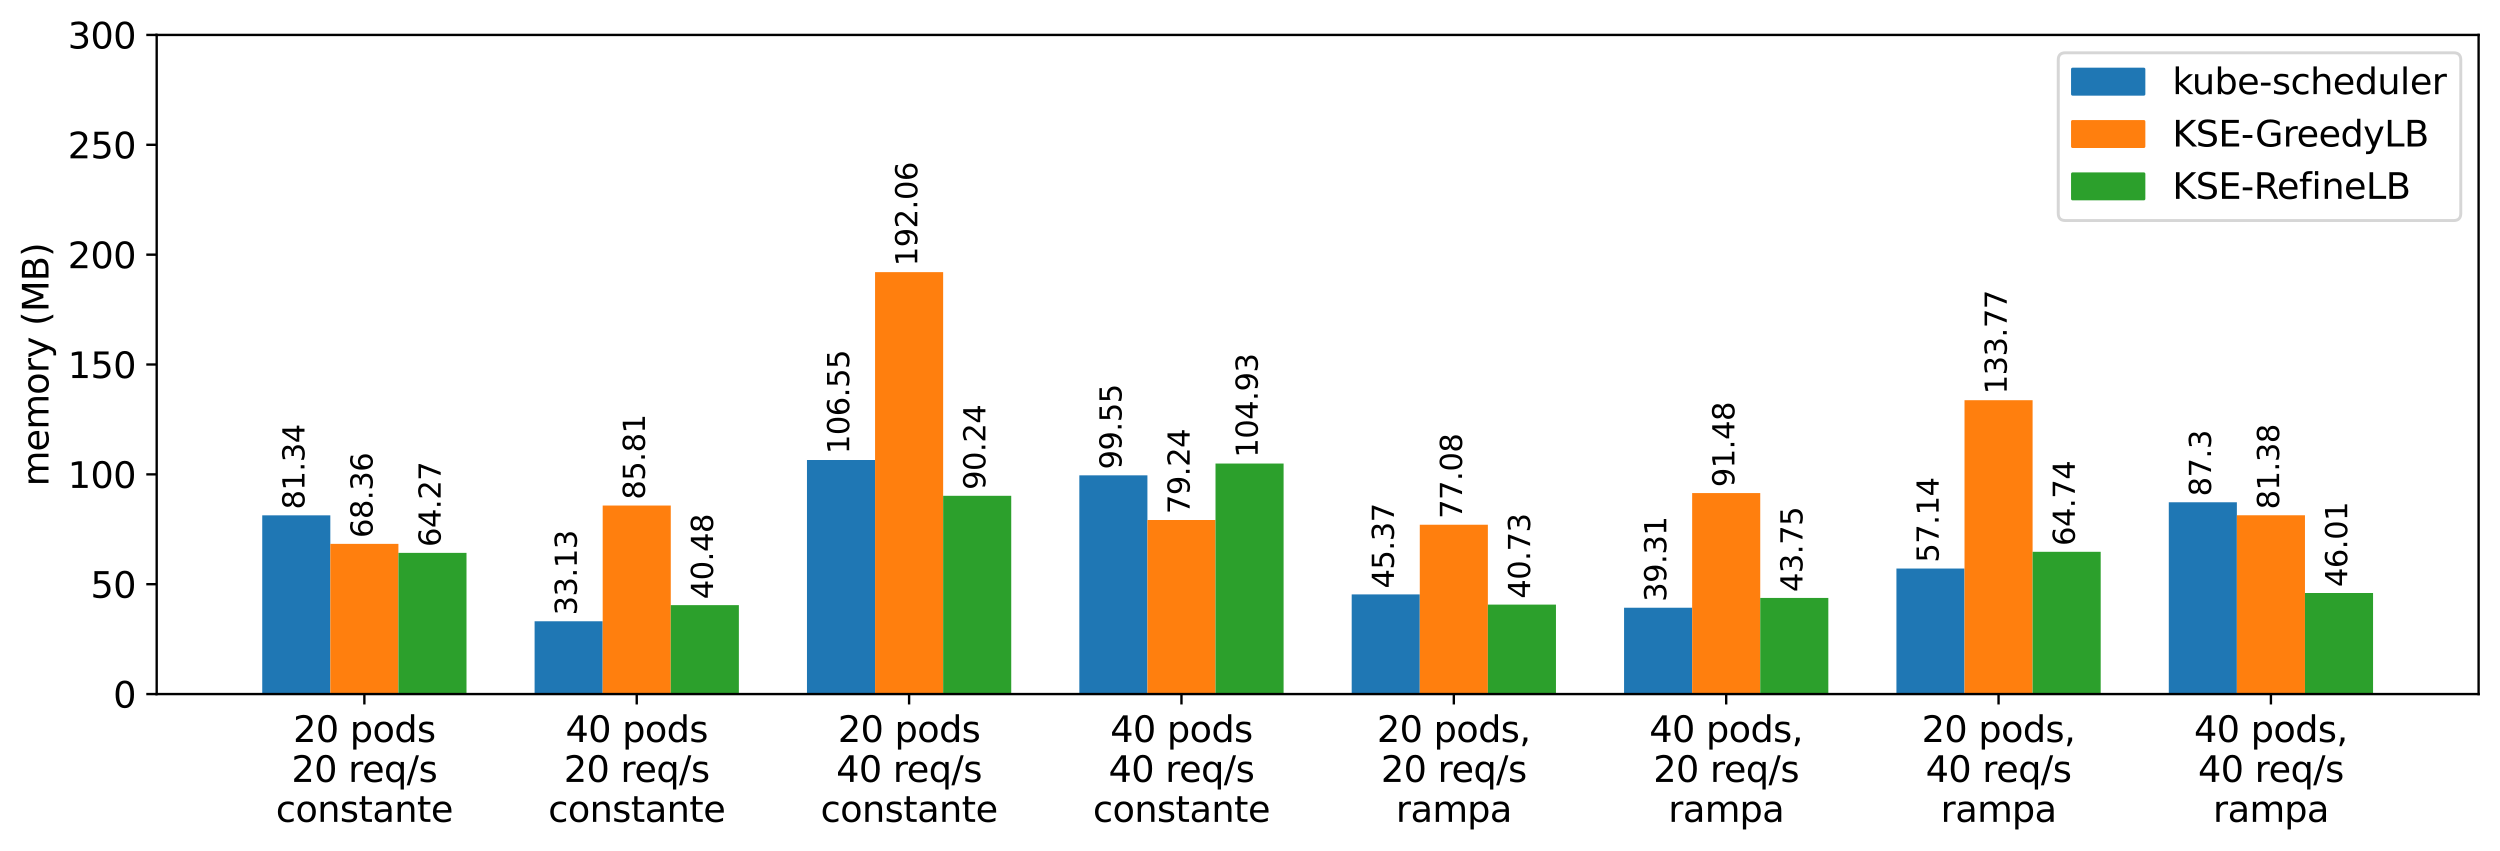 <?xml version="1.0" encoding="utf-8" standalone="no"?>
<!DOCTYPE svg PUBLIC "-//W3C//DTD SVG 1.1//EN"
  "http://www.w3.org/Graphics/SVG/1.1/DTD/svg11.dtd">
<svg xmlns:xlink="http://www.w3.org/1999/xlink" width="841.119pt" height="286.208pt" viewBox="0 0 841.119 286.208" xmlns="http://www.w3.org/2000/svg" version="1.1">
 <defs>
  <style type="text/css">*{stroke-linejoin: round; stroke-linecap: butt}</style>
 </defs>
 <g id="figure_1">
  <g id="patch_1">
   <path d="M 0 286.208 
L 841.119 286.208 
L 841.119 0 
L 0 0 
z
" style="fill: #ffffff"/>
  </g>
  <g id="axes_1">
   <g id="patch_2">
    <path d="M 52.719 233.519 
L 833.919 233.519 
L 833.919 11.759 
L 52.719 11.759 
z
" style="fill: #ffffff"/>
   </g>
   <g id="patch_3">
    <path d="M 88.228 233.519 
L 111.137 233.519 
L 111.137 173.393 
L 88.228 173.393 
z
" clip-path="url(#pc34979cde2)" style="fill: #1f77b4"/>
   </g>
   <g id="patch_4">
    <path d="M 179.864 233.519 
L 202.773 233.519 
L 202.773 209.029 
L 179.864 209.029 
z
" clip-path="url(#pc34979cde2)" style="fill: #1f77b4"/>
   </g>
   <g id="patch_5">
    <path d="M 271.501 233.519 
L 294.41 233.519 
L 294.41 154.757 
L 271.501 154.757 
z
" clip-path="url(#pc34979cde2)" style="fill: #1f77b4"/>
   </g>
   <g id="patch_6">
    <path d="M 363.137 233.519 
L 386.046 233.519 
L 386.046 159.932 
L 363.137 159.932 
z
" clip-path="url(#pc34979cde2)" style="fill: #1f77b4"/>
   </g>
   <g id="patch_7">
    <path d="M 454.773 233.519 
L 477.682 233.519 
L 477.682 199.982 
L 454.773 199.982 
z
" clip-path="url(#pc34979cde2)" style="fill: #1f77b4"/>
   </g>
   <g id="patch_8">
    <path d="M 546.41 233.519 
L 569.319 233.519 
L 569.319 204.461 
L 546.41 204.461 
z
" clip-path="url(#pc34979cde2)" style="fill: #1f77b4"/>
   </g>
   <g id="patch_9">
    <path d="M 638.046 233.519 
L 660.955 233.519 
L 660.955 191.281 
L 638.046 191.281 
z
" clip-path="url(#pc34979cde2)" style="fill: #1f77b4"/>
   </g>
   <g id="patch_10">
    <path d="M 729.682 233.519 
L 752.591 233.519 
L 752.591 168.987 
L 729.682 168.987 
z
" clip-path="url(#pc34979cde2)" style="fill: #1f77b4"/>
   </g>
   <g id="patch_11">
    <path d="M 111.137 233.519 
L 134.046 233.519 
L 134.046 182.987 
L 111.137 182.987 
z
" clip-path="url(#pc34979cde2)" style="fill: #ff7f0e"/>
   </g>
   <g id="patch_12">
    <path d="M 202.773 233.519 
L 225.682 233.519 
L 225.682 170.088 
L 202.773 170.088 
z
" clip-path="url(#pc34979cde2)" style="fill: #ff7f0e"/>
   </g>
   <g id="patch_13">
    <path d="M 294.41 233.519 
L 317.319 233.519 
L 317.319 91.548 
L 294.41 91.548 
z
" clip-path="url(#pc34979cde2)" style="fill: #ff7f0e"/>
   </g>
   <g id="patch_14">
    <path d="M 386.046 233.519 
L 408.955 233.519 
L 408.955 174.945 
L 386.046 174.945 
z
" clip-path="url(#pc34979cde2)" style="fill: #ff7f0e"/>
   </g>
   <g id="patch_15">
    <path d="M 477.682 233.519 
L 500.591 233.519 
L 500.591 176.542 
L 477.682 176.542 
z
" clip-path="url(#pc34979cde2)" style="fill: #ff7f0e"/>
   </g>
   <g id="patch_16">
    <path d="M 569.319 233.519 
L 592.228 233.519 
L 592.228 165.897 
L 569.319 165.897 
z
" clip-path="url(#pc34979cde2)" style="fill: #ff7f0e"/>
   </g>
   <g id="patch_17">
    <path d="M 660.955 233.519 
L 683.864 233.519 
L 683.864 134.636 
L 660.955 134.636 
z
" clip-path="url(#pc34979cde2)" style="fill: #ff7f0e"/>
   </g>
   <g id="patch_18">
    <path d="M 752.591 233.519 
L 775.501 233.519 
L 775.501 173.363 
L 752.591 173.363 
z
" clip-path="url(#pc34979cde2)" style="fill: #ff7f0e"/>
   </g>
   <g id="patch_19">
    <path d="M 134.046 233.519 
L 156.955 233.519 
L 156.955 186.011 
L 134.046 186.011 
z
" clip-path="url(#pc34979cde2)" style="fill: #2ca02c"/>
   </g>
   <g id="patch_20">
    <path d="M 225.682 233.519 
L 248.591 233.519 
L 248.591 203.596 
L 225.682 203.596 
z
" clip-path="url(#pc34979cde2)" style="fill: #2ca02c"/>
   </g>
   <g id="patch_21">
    <path d="M 317.319 233.519 
L 340.228 233.519 
L 340.228 166.814 
L 317.319 166.814 
z
" clip-path="url(#pc34979cde2)" style="fill: #2ca02c"/>
   </g>
   <g id="patch_22">
    <path d="M 408.955 233.519 
L 431.864 233.519 
L 431.864 155.955 
L 408.955 155.955 
z
" clip-path="url(#pc34979cde2)" style="fill: #2ca02c"/>
   </g>
   <g id="patch_23">
    <path d="M 500.591 233.519 
L 523.501 233.519 
L 523.501 203.411 
L 500.591 203.411 
z
" clip-path="url(#pc34979cde2)" style="fill: #2ca02c"/>
   </g>
   <g id="patch_24">
    <path d="M 592.228 233.519 
L 615.137 233.519 
L 615.137 201.179 
L 592.228 201.179 
z
" clip-path="url(#pc34979cde2)" style="fill: #2ca02c"/>
   </g>
   <g id="patch_25">
    <path d="M 683.864 233.519 
L 706.773 233.519 
L 706.773 185.663 
L 683.864 185.663 
z
" clip-path="url(#pc34979cde2)" style="fill: #2ca02c"/>
   </g>
   <g id="patch_26">
    <path d="M 775.501 233.519 
L 798.41 233.519 
L 798.41 199.508 
L 775.501 199.508 
z
" clip-path="url(#pc34979cde2)" style="fill: #2ca02c"/>
   </g>
   <g id="matplotlib.axis_1">
    <g id="xtick_1">
     <g id="line2d_1">
      <defs>
       <path id="m3e942b674d" d="M 0 0 
L 0 3.5 
" style="stroke: #000000; stroke-width: 0.8"/>
      </defs>
      <g>
       <use xlink:href="#m3e942b674d" x="122.591" y="233.519" style="stroke: #000000; stroke-width: 0.8"/>
      </g>
     </g>
     <g id="text_1">
      <!-- 20 pods -->
      <g transform="translate(98.635 249.637)scale(0.12 -0.12)">
       <defs>
        <path id="DejaVuSans-32" d="M 1228 531 
L 3431 531 
L 3431 0 
L 469 0 
L 469 531 
Q 828 903 1448 1529 
Q 2069 2156 2228 2338 
Q 2531 2678 2651 2914 
Q 2772 3150 2772 3378 
Q 2772 3750 2511 3984 
Q 2250 4219 1831 4219 
Q 1534 4219 1204 4116 
Q 875 4013 500 3803 
L 500 4441 
Q 881 4594 1212 4672 
Q 1544 4750 1819 4750 
Q 2544 4750 2975 4387 
Q 3406 4025 3406 3419 
Q 3406 3131 3298 2873 
Q 3191 2616 2906 2266 
Q 2828 2175 2409 1742 
Q 1991 1309 1228 531 
z
" transform="scale(0.016)"/>
        <path id="DejaVuSans-30" d="M 2034 4250 
Q 1547 4250 1301 3770 
Q 1056 3291 1056 2328 
Q 1056 1369 1301 889 
Q 1547 409 2034 409 
Q 2525 409 2770 889 
Q 3016 1369 3016 2328 
Q 3016 3291 2770 3770 
Q 2525 4250 2034 4250 
z
M 2034 4750 
Q 2819 4750 3233 4129 
Q 3647 3509 3647 2328 
Q 3647 1150 3233 529 
Q 2819 -91 2034 -91 
Q 1250 -91 836 529 
Q 422 1150 422 2328 
Q 422 3509 836 4129 
Q 1250 4750 2034 4750 
z
" transform="scale(0.016)"/>
        <path id="DejaVuSans-20" transform="scale(0.016)"/>
        <path id="DejaVuSans-70" d="M 1159 525 
L 1159 -1331 
L 581 -1331 
L 581 3500 
L 1159 3500 
L 1159 2969 
Q 1341 3281 1617 3432 
Q 1894 3584 2278 3584 
Q 2916 3584 3314 3078 
Q 3713 2572 3713 1747 
Q 3713 922 3314 415 
Q 2916 -91 2278 -91 
Q 1894 -91 1617 61 
Q 1341 213 1159 525 
z
M 3116 1747 
Q 3116 2381 2855 2742 
Q 2594 3103 2138 3103 
Q 1681 3103 1420 2742 
Q 1159 2381 1159 1747 
Q 1159 1113 1420 752 
Q 1681 391 2138 391 
Q 2594 391 2855 752 
Q 3116 1113 3116 1747 
z
" transform="scale(0.016)"/>
        <path id="DejaVuSans-6f" d="M 1959 3097 
Q 1497 3097 1228 2736 
Q 959 2375 959 1747 
Q 959 1119 1226 758 
Q 1494 397 1959 397 
Q 2419 397 2687 759 
Q 2956 1122 2956 1747 
Q 2956 2369 2687 2733 
Q 2419 3097 1959 3097 
z
M 1959 3584 
Q 2709 3584 3137 3096 
Q 3566 2609 3566 1747 
Q 3566 888 3137 398 
Q 2709 -91 1959 -91 
Q 1206 -91 779 398 
Q 353 888 353 1747 
Q 353 2609 779 3096 
Q 1206 3584 1959 3584 
z
" transform="scale(0.016)"/>
        <path id="DejaVuSans-64" d="M 2906 2969 
L 2906 4863 
L 3481 4863 
L 3481 0 
L 2906 0 
L 2906 525 
Q 2725 213 2448 61 
Q 2172 -91 1784 -91 
Q 1150 -91 751 415 
Q 353 922 353 1747 
Q 353 2572 751 3078 
Q 1150 3584 1784 3584 
Q 2172 3584 2448 3432 
Q 2725 3281 2906 2969 
z
M 947 1747 
Q 947 1113 1208 752 
Q 1469 391 1925 391 
Q 2381 391 2643 752 
Q 2906 1113 2906 1747 
Q 2906 2381 2643 2742 
Q 2381 3103 1925 3103 
Q 1469 3103 1208 2742 
Q 947 2381 947 1747 
z
" transform="scale(0.016)"/>
        <path id="DejaVuSans-73" d="M 2834 3397 
L 2834 2853 
Q 2591 2978 2328 3040 
Q 2066 3103 1784 3103 
Q 1356 3103 1142 2972 
Q 928 2841 928 2578 
Q 928 2378 1081 2264 
Q 1234 2150 1697 2047 
L 1894 2003 
Q 2506 1872 2764 1633 
Q 3022 1394 3022 966 
Q 3022 478 2636 193 
Q 2250 -91 1575 -91 
Q 1294 -91 989 -36 
Q 684 19 347 128 
L 347 722 
Q 666 556 975 473 
Q 1284 391 1588 391 
Q 1994 391 2212 530 
Q 2431 669 2431 922 
Q 2431 1156 2273 1281 
Q 2116 1406 1581 1522 
L 1381 1569 
Q 847 1681 609 1914 
Q 372 2147 372 2553 
Q 372 3047 722 3315 
Q 1072 3584 1716 3584 
Q 2034 3584 2315 3537 
Q 2597 3491 2834 3397 
z
" transform="scale(0.016)"/>
       </defs>
       <use xlink:href="#DejaVuSans-32"/>
       <use xlink:href="#DejaVuSans-30" x="63.623"/>
       <use xlink:href="#DejaVuSans-20" x="127.246"/>
       <use xlink:href="#DejaVuSans-70" x="159.033"/>
       <use xlink:href="#DejaVuSans-6f" x="222.51"/>
       <use xlink:href="#DejaVuSans-64" x="283.691"/>
       <use xlink:href="#DejaVuSans-73" x="347.168"/>
      </g>
      <!-- 20 req/s -->
      <g transform="translate(98.07 263.075)scale(0.12 -0.12)">
       <defs>
        <path id="DejaVuSans-72" d="M 2631 2963 
Q 2534 3019 2420 3045 
Q 2306 3072 2169 3072 
Q 1681 3072 1420 2755 
Q 1159 2438 1159 1844 
L 1159 0 
L 581 0 
L 581 3500 
L 1159 3500 
L 1159 2956 
Q 1341 3275 1631 3429 
Q 1922 3584 2338 3584 
Q 2397 3584 2469 3576 
Q 2541 3569 2628 3553 
L 2631 2963 
z
" transform="scale(0.016)"/>
        <path id="DejaVuSans-65" d="M 3597 1894 
L 3597 1613 
L 953 1613 
Q 991 1019 1311 708 
Q 1631 397 2203 397 
Q 2534 397 2845 478 
Q 3156 559 3463 722 
L 3463 178 
Q 3153 47 2828 -22 
Q 2503 -91 2169 -91 
Q 1331 -91 842 396 
Q 353 884 353 1716 
Q 353 2575 817 3079 
Q 1281 3584 2069 3584 
Q 2775 3584 3186 3129 
Q 3597 2675 3597 1894 
z
M 3022 2063 
Q 3016 2534 2758 2815 
Q 2500 3097 2075 3097 
Q 1594 3097 1305 2825 
Q 1016 2553 972 2059 
L 3022 2063 
z
" transform="scale(0.016)"/>
        <path id="DejaVuSans-71" d="M 947 1747 
Q 947 1113 1208 752 
Q 1469 391 1925 391 
Q 2381 391 2643 752 
Q 2906 1113 2906 1747 
Q 2906 2381 2643 2742 
Q 2381 3103 1925 3103 
Q 1469 3103 1208 2742 
Q 947 2381 947 1747 
z
M 2906 525 
Q 2725 213 2448 61 
Q 2172 -91 1784 -91 
Q 1150 -91 751 415 
Q 353 922 353 1747 
Q 353 2572 751 3078 
Q 1150 3584 1784 3584 
Q 2172 3584 2448 3432 
Q 2725 3281 2906 2969 
L 2906 3500 
L 3481 3500 
L 3481 -1331 
L 2906 -1331 
L 2906 525 
z
" transform="scale(0.016)"/>
        <path id="DejaVuSans-2f" d="M 1625 4666 
L 2156 4666 
L 531 -594 
L 0 -594 
L 1625 4666 
z
" transform="scale(0.016)"/>
       </defs>
       <use xlink:href="#DejaVuSans-32"/>
       <use xlink:href="#DejaVuSans-30" x="63.623"/>
       <use xlink:href="#DejaVuSans-20" x="127.246"/>
       <use xlink:href="#DejaVuSans-72" x="159.033"/>
       <use xlink:href="#DejaVuSans-65" x="197.896"/>
       <use xlink:href="#DejaVuSans-71" x="259.42"/>
       <use xlink:href="#DejaVuSans-2f" x="322.896"/>
       <use xlink:href="#DejaVuSans-73" x="356.588"/>
      </g>
      <!-- constante -->
      <g transform="translate(92.817 276.512)scale(0.12 -0.12)">
       <defs>
        <path id="DejaVuSans-63" d="M 3122 3366 
L 3122 2828 
Q 2878 2963 2633 3030 
Q 2388 3097 2138 3097 
Q 1578 3097 1268 2742 
Q 959 2388 959 1747 
Q 959 1106 1268 751 
Q 1578 397 2138 397 
Q 2388 397 2633 464 
Q 2878 531 3122 666 
L 3122 134 
Q 2881 22 2623 -34 
Q 2366 -91 2075 -91 
Q 1284 -91 818 406 
Q 353 903 353 1747 
Q 353 2603 823 3093 
Q 1294 3584 2113 3584 
Q 2378 3584 2631 3529 
Q 2884 3475 3122 3366 
z
" transform="scale(0.016)"/>
        <path id="DejaVuSans-6e" d="M 3513 2113 
L 3513 0 
L 2938 0 
L 2938 2094 
Q 2938 2591 2744 2837 
Q 2550 3084 2163 3084 
Q 1697 3084 1428 2787 
Q 1159 2491 1159 1978 
L 1159 0 
L 581 0 
L 581 3500 
L 1159 3500 
L 1159 2956 
Q 1366 3272 1645 3428 
Q 1925 3584 2291 3584 
Q 2894 3584 3203 3211 
Q 3513 2838 3513 2113 
z
" transform="scale(0.016)"/>
        <path id="DejaVuSans-74" d="M 1172 4494 
L 1172 3500 
L 2356 3500 
L 2356 3053 
L 1172 3053 
L 1172 1153 
Q 1172 725 1289 603 
Q 1406 481 1766 481 
L 2356 481 
L 2356 0 
L 1766 0 
Q 1100 0 847 248 
Q 594 497 594 1153 
L 594 3053 
L 172 3053 
L 172 3500 
L 594 3500 
L 594 4494 
L 1172 4494 
z
" transform="scale(0.016)"/>
        <path id="DejaVuSans-61" d="M 2194 1759 
Q 1497 1759 1228 1600 
Q 959 1441 959 1056 
Q 959 750 1161 570 
Q 1363 391 1709 391 
Q 2188 391 2477 730 
Q 2766 1069 2766 1631 
L 2766 1759 
L 2194 1759 
z
M 3341 1997 
L 3341 0 
L 2766 0 
L 2766 531 
Q 2569 213 2275 61 
Q 1981 -91 1556 -91 
Q 1019 -91 701 211 
Q 384 513 384 1019 
Q 384 1609 779 1909 
Q 1175 2209 1959 2209 
L 2766 2209 
L 2766 2266 
Q 2766 2663 2505 2880 
Q 2244 3097 1772 3097 
Q 1472 3097 1187 3025 
Q 903 2953 641 2809 
L 641 3341 
Q 956 3463 1253 3523 
Q 1550 3584 1831 3584 
Q 2591 3584 2966 3190 
Q 3341 2797 3341 1997 
z
" transform="scale(0.016)"/>
       </defs>
       <use xlink:href="#DejaVuSans-63"/>
       <use xlink:href="#DejaVuSans-6f" x="54.98"/>
       <use xlink:href="#DejaVuSans-6e" x="116.162"/>
       <use xlink:href="#DejaVuSans-73" x="179.541"/>
       <use xlink:href="#DejaVuSans-74" x="231.641"/>
       <use xlink:href="#DejaVuSans-61" x="270.85"/>
       <use xlink:href="#DejaVuSans-6e" x="332.129"/>
       <use xlink:href="#DejaVuSans-74" x="395.508"/>
       <use xlink:href="#DejaVuSans-65" x="434.717"/>
      </g>
     </g>
    </g>
    <g id="xtick_2">
     <g id="line2d_2">
      <g>
       <use xlink:href="#m3e942b674d" x="214.228" y="233.519" style="stroke: #000000; stroke-width: 0.8"/>
      </g>
     </g>
     <g id="text_2">
      <!-- 40 pods -->
      <g transform="translate(190.271 249.637)scale(0.12 -0.12)">
       <defs>
        <path id="DejaVuSans-34" d="M 2419 4116 
L 825 1625 
L 2419 1625 
L 2419 4116 
z
M 2253 4666 
L 3047 4666 
L 3047 1625 
L 3713 1625 
L 3713 1100 
L 3047 1100 
L 3047 0 
L 2419 0 
L 2419 1100 
L 313 1100 
L 313 1709 
L 2253 4666 
z
" transform="scale(0.016)"/>
       </defs>
       <use xlink:href="#DejaVuSans-34"/>
       <use xlink:href="#DejaVuSans-30" x="63.623"/>
       <use xlink:href="#DejaVuSans-20" x="127.246"/>
       <use xlink:href="#DejaVuSans-70" x="159.033"/>
       <use xlink:href="#DejaVuSans-6f" x="222.51"/>
       <use xlink:href="#DejaVuSans-64" x="283.691"/>
       <use xlink:href="#DejaVuSans-73" x="347.168"/>
      </g>
      <!-- 20 req/s -->
      <g transform="translate(189.707 263.075)scale(0.12 -0.12)">
       <use xlink:href="#DejaVuSans-32"/>
       <use xlink:href="#DejaVuSans-30" x="63.623"/>
       <use xlink:href="#DejaVuSans-20" x="127.246"/>
       <use xlink:href="#DejaVuSans-72" x="159.033"/>
       <use xlink:href="#DejaVuSans-65" x="197.896"/>
       <use xlink:href="#DejaVuSans-71" x="259.42"/>
       <use xlink:href="#DejaVuSans-2f" x="322.896"/>
       <use xlink:href="#DejaVuSans-73" x="356.588"/>
      </g>
      <!-- constante -->
      <g transform="translate(184.454 276.512)scale(0.12 -0.12)">
       <use xlink:href="#DejaVuSans-63"/>
       <use xlink:href="#DejaVuSans-6f" x="54.98"/>
       <use xlink:href="#DejaVuSans-6e" x="116.162"/>
       <use xlink:href="#DejaVuSans-73" x="179.541"/>
       <use xlink:href="#DejaVuSans-74" x="231.641"/>
       <use xlink:href="#DejaVuSans-61" x="270.85"/>
       <use xlink:href="#DejaVuSans-6e" x="332.129"/>
       <use xlink:href="#DejaVuSans-74" x="395.508"/>
       <use xlink:href="#DejaVuSans-65" x="434.717"/>
      </g>
     </g>
    </g>
    <g id="xtick_3">
     <g id="line2d_3">
      <g>
       <use xlink:href="#m3e942b674d" x="305.864" y="233.519" style="stroke: #000000; stroke-width: 0.8"/>
      </g>
     </g>
     <g id="text_3">
      <!-- 20 pods -->
      <g transform="translate(281.907 249.637)scale(0.12 -0.12)">
       <use xlink:href="#DejaVuSans-32"/>
       <use xlink:href="#DejaVuSans-30" x="63.623"/>
       <use xlink:href="#DejaVuSans-20" x="127.246"/>
       <use xlink:href="#DejaVuSans-70" x="159.033"/>
       <use xlink:href="#DejaVuSans-6f" x="222.51"/>
       <use xlink:href="#DejaVuSans-64" x="283.691"/>
       <use xlink:href="#DejaVuSans-73" x="347.168"/>
      </g>
      <!-- 40 req/s -->
      <g transform="translate(281.343 263.075)scale(0.12 -0.12)">
       <use xlink:href="#DejaVuSans-34"/>
       <use xlink:href="#DejaVuSans-30" x="63.623"/>
       <use xlink:href="#DejaVuSans-20" x="127.246"/>
       <use xlink:href="#DejaVuSans-72" x="159.033"/>
       <use xlink:href="#DejaVuSans-65" x="197.896"/>
       <use xlink:href="#DejaVuSans-71" x="259.42"/>
       <use xlink:href="#DejaVuSans-2f" x="322.896"/>
       <use xlink:href="#DejaVuSans-73" x="356.588"/>
      </g>
      <!-- constante -->
      <g transform="translate(276.09 276.512)scale(0.12 -0.12)">
       <use xlink:href="#DejaVuSans-63"/>
       <use xlink:href="#DejaVuSans-6f" x="54.98"/>
       <use xlink:href="#DejaVuSans-6e" x="116.162"/>
       <use xlink:href="#DejaVuSans-73" x="179.541"/>
       <use xlink:href="#DejaVuSans-74" x="231.641"/>
       <use xlink:href="#DejaVuSans-61" x="270.85"/>
       <use xlink:href="#DejaVuSans-6e" x="332.129"/>
       <use xlink:href="#DejaVuSans-74" x="395.508"/>
       <use xlink:href="#DejaVuSans-65" x="434.717"/>
      </g>
     </g>
    </g>
    <g id="xtick_4">
     <g id="line2d_4">
      <g>
       <use xlink:href="#m3e942b674d" x="397.501" y="233.519" style="stroke: #000000; stroke-width: 0.8"/>
      </g>
     </g>
     <g id="text_4">
      <!-- 40 pods -->
      <g transform="translate(373.544 249.637)scale(0.12 -0.12)">
       <use xlink:href="#DejaVuSans-34"/>
       <use xlink:href="#DejaVuSans-30" x="63.623"/>
       <use xlink:href="#DejaVuSans-20" x="127.246"/>
       <use xlink:href="#DejaVuSans-70" x="159.033"/>
       <use xlink:href="#DejaVuSans-6f" x="222.51"/>
       <use xlink:href="#DejaVuSans-64" x="283.691"/>
       <use xlink:href="#DejaVuSans-73" x="347.168"/>
      </g>
      <!-- 40 req/s -->
      <g transform="translate(372.979 263.075)scale(0.12 -0.12)">
       <use xlink:href="#DejaVuSans-34"/>
       <use xlink:href="#DejaVuSans-30" x="63.623"/>
       <use xlink:href="#DejaVuSans-20" x="127.246"/>
       <use xlink:href="#DejaVuSans-72" x="159.033"/>
       <use xlink:href="#DejaVuSans-65" x="197.896"/>
       <use xlink:href="#DejaVuSans-71" x="259.42"/>
       <use xlink:href="#DejaVuSans-2f" x="322.896"/>
       <use xlink:href="#DejaVuSans-73" x="356.588"/>
      </g>
      <!-- constante -->
      <g transform="translate(367.727 276.512)scale(0.12 -0.12)">
       <use xlink:href="#DejaVuSans-63"/>
       <use xlink:href="#DejaVuSans-6f" x="54.98"/>
       <use xlink:href="#DejaVuSans-6e" x="116.162"/>
       <use xlink:href="#DejaVuSans-73" x="179.541"/>
       <use xlink:href="#DejaVuSans-74" x="231.641"/>
       <use xlink:href="#DejaVuSans-61" x="270.85"/>
       <use xlink:href="#DejaVuSans-6e" x="332.129"/>
       <use xlink:href="#DejaVuSans-74" x="395.508"/>
       <use xlink:href="#DejaVuSans-65" x="434.717"/>
      </g>
     </g>
    </g>
    <g id="xtick_5">
     <g id="line2d_5">
      <g>
       <use xlink:href="#m3e942b674d" x="489.137" y="233.519" style="stroke: #000000; stroke-width: 0.8"/>
      </g>
     </g>
     <g id="text_5">
      <!-- 20 pods, -->
      <g transform="translate(463.273 249.637)scale(0.12 -0.12)">
       <defs>
        <path id="DejaVuSans-2c" d="M 750 794 
L 1409 794 
L 1409 256 
L 897 -744 
L 494 -744 
L 750 256 
L 750 794 
z
" transform="scale(0.016)"/>
       </defs>
       <use xlink:href="#DejaVuSans-32"/>
       <use xlink:href="#DejaVuSans-30" x="63.623"/>
       <use xlink:href="#DejaVuSans-20" x="127.246"/>
       <use xlink:href="#DejaVuSans-70" x="159.033"/>
       <use xlink:href="#DejaVuSans-6f" x="222.51"/>
       <use xlink:href="#DejaVuSans-64" x="283.691"/>
       <use xlink:href="#DejaVuSans-73" x="347.168"/>
       <use xlink:href="#DejaVuSans-2c" x="399.268"/>
      </g>
      <!-- 20 req/s -->
      <g transform="translate(464.616 263.075)scale(0.12 -0.12)">
       <use xlink:href="#DejaVuSans-32"/>
       <use xlink:href="#DejaVuSans-30" x="63.623"/>
       <use xlink:href="#DejaVuSans-20" x="127.246"/>
       <use xlink:href="#DejaVuSans-72" x="159.033"/>
       <use xlink:href="#DejaVuSans-65" x="197.896"/>
       <use xlink:href="#DejaVuSans-71" x="259.42"/>
       <use xlink:href="#DejaVuSans-2f" x="322.896"/>
       <use xlink:href="#DejaVuSans-73" x="356.588"/>
      </g>
      <!-- rampa -->
      <g transform="translate(469.663 276.512)scale(0.12 -0.12)">
       <defs>
        <path id="DejaVuSans-6d" d="M 3328 2828 
Q 3544 3216 3844 3400 
Q 4144 3584 4550 3584 
Q 5097 3584 5394 3201 
Q 5691 2819 5691 2113 
L 5691 0 
L 5113 0 
L 5113 2094 
Q 5113 2597 4934 2840 
Q 4756 3084 4391 3084 
Q 3944 3084 3684 2787 
Q 3425 2491 3425 1978 
L 3425 0 
L 2847 0 
L 2847 2094 
Q 2847 2600 2669 2842 
Q 2491 3084 2119 3084 
Q 1678 3084 1418 2786 
Q 1159 2488 1159 1978 
L 1159 0 
L 581 0 
L 581 3500 
L 1159 3500 
L 1159 2956 
Q 1356 3278 1631 3431 
Q 1906 3584 2284 3584 
Q 2666 3584 2933 3390 
Q 3200 3197 3328 2828 
z
" transform="scale(0.016)"/>
       </defs>
       <use xlink:href="#DejaVuSans-72"/>
       <use xlink:href="#DejaVuSans-61" x="41.113"/>
       <use xlink:href="#DejaVuSans-6d" x="102.393"/>
       <use xlink:href="#DejaVuSans-70" x="199.805"/>
       <use xlink:href="#DejaVuSans-61" x="263.281"/>
      </g>
     </g>
    </g>
    <g id="xtick_6">
     <g id="line2d_6">
      <g>
       <use xlink:href="#m3e942b674d" x="580.773" y="233.519" style="stroke: #000000; stroke-width: 0.8"/>
      </g>
     </g>
     <g id="text_6">
      <!-- 40 pods, -->
      <g transform="translate(554.91 249.637)scale(0.12 -0.12)">
       <use xlink:href="#DejaVuSans-34"/>
       <use xlink:href="#DejaVuSans-30" x="63.623"/>
       <use xlink:href="#DejaVuSans-20" x="127.246"/>
       <use xlink:href="#DejaVuSans-70" x="159.033"/>
       <use xlink:href="#DejaVuSans-6f" x="222.51"/>
       <use xlink:href="#DejaVuSans-64" x="283.691"/>
       <use xlink:href="#DejaVuSans-73" x="347.168"/>
       <use xlink:href="#DejaVuSans-2c" x="399.268"/>
      </g>
      <!-- 20 req/s -->
      <g transform="translate(556.252 263.075)scale(0.12 -0.12)">
       <use xlink:href="#DejaVuSans-32"/>
       <use xlink:href="#DejaVuSans-30" x="63.623"/>
       <use xlink:href="#DejaVuSans-20" x="127.246"/>
       <use xlink:href="#DejaVuSans-72" x="159.033"/>
       <use xlink:href="#DejaVuSans-65" x="197.896"/>
       <use xlink:href="#DejaVuSans-71" x="259.42"/>
       <use xlink:href="#DejaVuSans-2f" x="322.896"/>
       <use xlink:href="#DejaVuSans-73" x="356.588"/>
      </g>
      <!-- rampa -->
      <g transform="translate(561.3 276.512)scale(0.12 -0.12)">
       <use xlink:href="#DejaVuSans-72"/>
       <use xlink:href="#DejaVuSans-61" x="41.113"/>
       <use xlink:href="#DejaVuSans-6d" x="102.393"/>
       <use xlink:href="#DejaVuSans-70" x="199.805"/>
       <use xlink:href="#DejaVuSans-61" x="263.281"/>
      </g>
     </g>
    </g>
    <g id="xtick_7">
     <g id="line2d_7">
      <g>
       <use xlink:href="#m3e942b674d" x="672.41" y="233.519" style="stroke: #000000; stroke-width: 0.8"/>
      </g>
     </g>
     <g id="text_7">
      <!-- 20 pods, -->
      <g transform="translate(646.546 249.637)scale(0.12 -0.12)">
       <use xlink:href="#DejaVuSans-32"/>
       <use xlink:href="#DejaVuSans-30" x="63.623"/>
       <use xlink:href="#DejaVuSans-20" x="127.246"/>
       <use xlink:href="#DejaVuSans-70" x="159.033"/>
       <use xlink:href="#DejaVuSans-6f" x="222.51"/>
       <use xlink:href="#DejaVuSans-64" x="283.691"/>
       <use xlink:href="#DejaVuSans-73" x="347.168"/>
       <use xlink:href="#DejaVuSans-2c" x="399.268"/>
      </g>
      <!-- 40 req/s -->
      <g transform="translate(647.888 263.075)scale(0.12 -0.12)">
       <use xlink:href="#DejaVuSans-34"/>
       <use xlink:href="#DejaVuSans-30" x="63.623"/>
       <use xlink:href="#DejaVuSans-20" x="127.246"/>
       <use xlink:href="#DejaVuSans-72" x="159.033"/>
       <use xlink:href="#DejaVuSans-65" x="197.896"/>
       <use xlink:href="#DejaVuSans-71" x="259.42"/>
       <use xlink:href="#DejaVuSans-2f" x="322.896"/>
       <use xlink:href="#DejaVuSans-73" x="356.588"/>
      </g>
      <!-- rampa -->
      <g transform="translate(652.936 276.512)scale(0.12 -0.12)">
       <use xlink:href="#DejaVuSans-72"/>
       <use xlink:href="#DejaVuSans-61" x="41.113"/>
       <use xlink:href="#DejaVuSans-6d" x="102.393"/>
       <use xlink:href="#DejaVuSans-70" x="199.805"/>
       <use xlink:href="#DejaVuSans-61" x="263.281"/>
      </g>
     </g>
    </g>
    <g id="xtick_8">
     <g id="line2d_8">
      <g>
       <use xlink:href="#m3e942b674d" x="764.046" y="233.519" style="stroke: #000000; stroke-width: 0.8"/>
      </g>
     </g>
     <g id="text_8">
      <!-- 40 pods, -->
      <g transform="translate(738.182 249.637)scale(0.12 -0.12)">
       <use xlink:href="#DejaVuSans-34"/>
       <use xlink:href="#DejaVuSans-30" x="63.623"/>
       <use xlink:href="#DejaVuSans-20" x="127.246"/>
       <use xlink:href="#DejaVuSans-70" x="159.033"/>
       <use xlink:href="#DejaVuSans-6f" x="222.51"/>
       <use xlink:href="#DejaVuSans-64" x="283.691"/>
       <use xlink:href="#DejaVuSans-73" x="347.168"/>
       <use xlink:href="#DejaVuSans-2c" x="399.268"/>
      </g>
      <!-- 40 req/s -->
      <g transform="translate(739.525 263.075)scale(0.12 -0.12)">
       <use xlink:href="#DejaVuSans-34"/>
       <use xlink:href="#DejaVuSans-30" x="63.623"/>
       <use xlink:href="#DejaVuSans-20" x="127.246"/>
       <use xlink:href="#DejaVuSans-72" x="159.033"/>
       <use xlink:href="#DejaVuSans-65" x="197.896"/>
       <use xlink:href="#DejaVuSans-71" x="259.42"/>
       <use xlink:href="#DejaVuSans-2f" x="322.896"/>
       <use xlink:href="#DejaVuSans-73" x="356.588"/>
      </g>
      <!-- rampa -->
      <g transform="translate(744.572 276.512)scale(0.12 -0.12)">
       <use xlink:href="#DejaVuSans-72"/>
       <use xlink:href="#DejaVuSans-61" x="41.113"/>
       <use xlink:href="#DejaVuSans-6d" x="102.393"/>
       <use xlink:href="#DejaVuSans-70" x="199.805"/>
       <use xlink:href="#DejaVuSans-61" x="263.281"/>
      </g>
     </g>
    </g>
   </g>
   <g id="matplotlib.axis_2">
    <g id="ytick_1">
     <g id="line2d_9">
      <defs>
       <path id="m647a4a1297" d="M 0 0 
L -3.5 0 
" style="stroke: #000000; stroke-width: 0.8"/>
      </defs>
      <g>
       <use xlink:href="#m647a4a1297" x="52.719" y="233.519" style="stroke: #000000; stroke-width: 0.8"/>
      </g>
     </g>
     <g id="text_9">
      <!-- 0 -->
      <g transform="translate(38.084 238.078)scale(0.12 -0.12)">
       <use xlink:href="#DejaVuSans-30"/>
      </g>
     </g>
    </g>
    <g id="ytick_2">
     <g id="line2d_10">
      <g>
       <use xlink:href="#m647a4a1297" x="52.719" y="196.559" style="stroke: #000000; stroke-width: 0.8"/>
      </g>
     </g>
     <g id="text_10">
      <!-- 50 -->
      <g transform="translate(30.449 201.118)scale(0.12 -0.12)">
       <defs>
        <path id="DejaVuSans-35" d="M 691 4666 
L 3169 4666 
L 3169 4134 
L 1269 4134 
L 1269 2991 
Q 1406 3038 1543 3061 
Q 1681 3084 1819 3084 
Q 2600 3084 3056 2656 
Q 3513 2228 3513 1497 
Q 3513 744 3044 326 
Q 2575 -91 1722 -91 
Q 1428 -91 1123 -41 
Q 819 9 494 109 
L 494 744 
Q 775 591 1075 516 
Q 1375 441 1709 441 
Q 2250 441 2565 725 
Q 2881 1009 2881 1497 
Q 2881 1984 2565 2268 
Q 2250 2553 1709 2553 
Q 1456 2553 1204 2497 
Q 953 2441 691 2322 
L 691 4666 
z
" transform="scale(0.016)"/>
       </defs>
       <use xlink:href="#DejaVuSans-35"/>
       <use xlink:href="#DejaVuSans-30" x="63.623"/>
      </g>
     </g>
    </g>
    <g id="ytick_3">
     <g id="line2d_11">
      <g>
       <use xlink:href="#m647a4a1297" x="52.719" y="159.599" style="stroke: #000000; stroke-width: 0.8"/>
      </g>
     </g>
     <g id="text_11">
      <!-- 100 -->
      <g transform="translate(22.814 164.158)scale(0.12 -0.12)">
       <defs>
        <path id="DejaVuSans-31" d="M 794 531 
L 1825 531 
L 1825 4091 
L 703 3866 
L 703 4441 
L 1819 4666 
L 2450 4666 
L 2450 531 
L 3481 531 
L 3481 0 
L 794 0 
L 794 531 
z
" transform="scale(0.016)"/>
       </defs>
       <use xlink:href="#DejaVuSans-31"/>
       <use xlink:href="#DejaVuSans-30" x="63.623"/>
       <use xlink:href="#DejaVuSans-30" x="127.246"/>
      </g>
     </g>
    </g>
    <g id="ytick_4">
     <g id="line2d_12">
      <g>
       <use xlink:href="#m647a4a1297" x="52.719" y="122.639" style="stroke: #000000; stroke-width: 0.8"/>
      </g>
     </g>
     <g id="text_12">
      <!-- 150 -->
      <g transform="translate(22.814 127.198)scale(0.12 -0.12)">
       <use xlink:href="#DejaVuSans-31"/>
       <use xlink:href="#DejaVuSans-35" x="63.623"/>
       <use xlink:href="#DejaVuSans-30" x="127.246"/>
      </g>
     </g>
    </g>
    <g id="ytick_5">
     <g id="line2d_13">
      <g>
       <use xlink:href="#m647a4a1297" x="52.719" y="85.679" style="stroke: #000000; stroke-width: 0.8"/>
      </g>
     </g>
     <g id="text_13">
      <!-- 200 -->
      <g transform="translate(22.814 90.238)scale(0.12 -0.12)">
       <use xlink:href="#DejaVuSans-32"/>
       <use xlink:href="#DejaVuSans-30" x="63.623"/>
       <use xlink:href="#DejaVuSans-30" x="127.246"/>
      </g>
     </g>
    </g>
    <g id="ytick_6">
     <g id="line2d_14">
      <g>
       <use xlink:href="#m647a4a1297" x="52.719" y="48.719" style="stroke: #000000; stroke-width: 0.8"/>
      </g>
     </g>
     <g id="text_14">
      <!-- 250 -->
      <g transform="translate(22.814 53.278)scale(0.12 -0.12)">
       <use xlink:href="#DejaVuSans-32"/>
       <use xlink:href="#DejaVuSans-35" x="63.623"/>
       <use xlink:href="#DejaVuSans-30" x="127.246"/>
      </g>
     </g>
    </g>
    <g id="ytick_7">
     <g id="line2d_15">
      <g>
       <use xlink:href="#m647a4a1297" x="52.719" y="11.759" style="stroke: #000000; stroke-width: 0.8"/>
      </g>
     </g>
     <g id="text_15">
      <!-- 300 -->
      <g transform="translate(22.814 16.318)scale(0.12 -0.12)">
       <defs>
        <path id="DejaVuSans-33" d="M 2597 2516 
Q 3050 2419 3304 2112 
Q 3559 1806 3559 1356 
Q 3559 666 3084 287 
Q 2609 -91 1734 -91 
Q 1441 -91 1130 -33 
Q 819 25 488 141 
L 488 750 
Q 750 597 1062 519 
Q 1375 441 1716 441 
Q 2309 441 2620 675 
Q 2931 909 2931 1356 
Q 2931 1769 2642 2001 
Q 2353 2234 1838 2234 
L 1294 2234 
L 1294 2753 
L 1863 2753 
Q 2328 2753 2575 2939 
Q 2822 3125 2822 3475 
Q 2822 3834 2567 4026 
Q 2313 4219 1838 4219 
Q 1578 4219 1281 4162 
Q 984 4106 628 3988 
L 628 4550 
Q 988 4650 1302 4700 
Q 1616 4750 1894 4750 
Q 2613 4750 3031 4423 
Q 3450 4097 3450 3541 
Q 3450 3153 3228 2886 
Q 3006 2619 2597 2516 
z
" transform="scale(0.016)"/>
       </defs>
       <use xlink:href="#DejaVuSans-33"/>
       <use xlink:href="#DejaVuSans-30" x="63.623"/>
       <use xlink:href="#DejaVuSans-30" x="127.246"/>
      </g>
     </g>
    </g>
    <g id="text_16">
     <!-- memory (MB) -->
     <g transform="translate(16.318 163.591)rotate(-90)scale(0.12 -0.12)">
      <defs>
       <path id="DejaVuSans-79" d="M 2059 -325 
Q 1816 -950 1584 -1140 
Q 1353 -1331 966 -1331 
L 506 -1331 
L 506 -850 
L 844 -850 
Q 1081 -850 1212 -737 
Q 1344 -625 1503 -206 
L 1606 56 
L 191 3500 
L 800 3500 
L 1894 763 
L 2988 3500 
L 3597 3500 
L 2059 -325 
z
" transform="scale(0.016)"/>
       <path id="DejaVuSans-28" d="M 1984 4856 
Q 1566 4138 1362 3434 
Q 1159 2731 1159 2009 
Q 1159 1288 1364 580 
Q 1569 -128 1984 -844 
L 1484 -844 
Q 1016 -109 783 600 
Q 550 1309 550 2009 
Q 550 2706 781 3412 
Q 1013 4119 1484 4856 
L 1984 4856 
z
" transform="scale(0.016)"/>
       <path id="DejaVuSans-4d" d="M 628 4666 
L 1569 4666 
L 2759 1491 
L 3956 4666 
L 4897 4666 
L 4897 0 
L 4281 0 
L 4281 4097 
L 3078 897 
L 2444 897 
L 1241 4097 
L 1241 0 
L 628 0 
L 628 4666 
z
" transform="scale(0.016)"/>
       <path id="DejaVuSans-42" d="M 1259 2228 
L 1259 519 
L 2272 519 
Q 2781 519 3026 730 
Q 3272 941 3272 1375 
Q 3272 1813 3026 2020 
Q 2781 2228 2272 2228 
L 1259 2228 
z
M 1259 4147 
L 1259 2741 
L 2194 2741 
Q 2656 2741 2882 2914 
Q 3109 3088 3109 3444 
Q 3109 3797 2882 3972 
Q 2656 4147 2194 4147 
L 1259 4147 
z
M 628 4666 
L 2241 4666 
Q 2963 4666 3353 4366 
Q 3744 4066 3744 3513 
Q 3744 3084 3544 2831 
Q 3344 2578 2956 2516 
Q 3422 2416 3680 2098 
Q 3938 1781 3938 1306 
Q 3938 681 3513 340 
Q 3088 0 2303 0 
L 628 0 
L 628 4666 
z
" transform="scale(0.016)"/>
       <path id="DejaVuSans-29" d="M 513 4856 
L 1013 4856 
Q 1481 4119 1714 3412 
Q 1947 2706 1947 2009 
Q 1947 1309 1714 600 
Q 1481 -109 1013 -844 
L 513 -844 
Q 928 -128 1133 580 
Q 1338 1288 1338 2009 
Q 1338 2731 1133 3434 
Q 928 4138 513 4856 
z
" transform="scale(0.016)"/>
      </defs>
      <use xlink:href="#DejaVuSans-6d"/>
      <use xlink:href="#DejaVuSans-65" x="97.412"/>
      <use xlink:href="#DejaVuSans-6d" x="158.936"/>
      <use xlink:href="#DejaVuSans-6f" x="256.348"/>
      <use xlink:href="#DejaVuSans-72" x="317.529"/>
      <use xlink:href="#DejaVuSans-79" x="358.643"/>
      <use xlink:href="#DejaVuSans-20" x="417.822"/>
      <use xlink:href="#DejaVuSans-28" x="449.609"/>
      <use xlink:href="#DejaVuSans-4d" x="488.623"/>
      <use xlink:href="#DejaVuSans-42" x="574.902"/>
      <use xlink:href="#DejaVuSans-29" x="643.506"/>
     </g>
    </g>
   </g>
   <g id="patch_27">
    <path d="M 52.719 233.519 
L 52.719 11.759 
" style="fill: none; stroke: #000000; stroke-width: 0.8; stroke-linejoin: miter; stroke-linecap: square"/>
   </g>
   <g id="patch_28">
    <path d="M 833.919 233.519 
L 833.919 11.759 
" style="fill: none; stroke: #000000; stroke-width: 0.8; stroke-linejoin: miter; stroke-linecap: square"/>
   </g>
   <g id="patch_29">
    <path d="M 52.719 233.519 
L 833.919 233.519 
" style="fill: none; stroke: #000000; stroke-width: 0.8; stroke-linejoin: miter; stroke-linecap: square"/>
   </g>
   <g id="patch_30">
    <path d="M 52.719 11.759 
L 833.919 11.759 
" style="fill: none; stroke: #000000; stroke-width: 0.8; stroke-linejoin: miter; stroke-linecap: square"/>
   </g>
   <g id="text_17">
    <!-- 81.34 -->
    <g transform="translate(102.442 171.393)rotate(-90)scale(0.1 -0.1)">
     <defs>
      <path id="DejaVuSans-38" d="M 2034 2216 
Q 1584 2216 1326 1975 
Q 1069 1734 1069 1313 
Q 1069 891 1326 650 
Q 1584 409 2034 409 
Q 2484 409 2743 651 
Q 3003 894 3003 1313 
Q 3003 1734 2745 1975 
Q 2488 2216 2034 2216 
z
M 1403 2484 
Q 997 2584 770 2862 
Q 544 3141 544 3541 
Q 544 4100 942 4425 
Q 1341 4750 2034 4750 
Q 2731 4750 3128 4425 
Q 3525 4100 3525 3541 
Q 3525 3141 3298 2862 
Q 3072 2584 2669 2484 
Q 3125 2378 3379 2068 
Q 3634 1759 3634 1313 
Q 3634 634 3220 271 
Q 2806 -91 2034 -91 
Q 1263 -91 848 271 
Q 434 634 434 1313 
Q 434 1759 690 2068 
Q 947 2378 1403 2484 
z
M 1172 3481 
Q 1172 3119 1398 2916 
Q 1625 2713 2034 2713 
Q 2441 2713 2670 2916 
Q 2900 3119 2900 3481 
Q 2900 3844 2670 4047 
Q 2441 4250 2034 4250 
Q 1625 4250 1398 4047 
Q 1172 3844 1172 3481 
z
" transform="scale(0.016)"/>
      <path id="DejaVuSans-2e" d="M 684 794 
L 1344 794 
L 1344 0 
L 684 0 
L 684 794 
z
" transform="scale(0.016)"/>
     </defs>
     <use xlink:href="#DejaVuSans-38"/>
     <use xlink:href="#DejaVuSans-31" x="63.623"/>
     <use xlink:href="#DejaVuSans-2e" x="127.246"/>
     <use xlink:href="#DejaVuSans-33" x="159.033"/>
     <use xlink:href="#DejaVuSans-34" x="222.656"/>
    </g>
   </g>
   <g id="text_18">
    <!-- 33.13 -->
    <g transform="translate(194.078 207.029)rotate(-90)scale(0.1 -0.1)">
     <use xlink:href="#DejaVuSans-33"/>
     <use xlink:href="#DejaVuSans-33" x="63.623"/>
     <use xlink:href="#DejaVuSans-2e" x="127.246"/>
     <use xlink:href="#DejaVuSans-31" x="159.033"/>
     <use xlink:href="#DejaVuSans-33" x="222.656"/>
    </g>
   </g>
   <g id="text_19">
    <!-- 106.55 -->
    <g transform="translate(285.714 152.757)rotate(-90)scale(0.1 -0.1)">
     <defs>
      <path id="DejaVuSans-36" d="M 2113 2584 
Q 1688 2584 1439 2293 
Q 1191 2003 1191 1497 
Q 1191 994 1439 701 
Q 1688 409 2113 409 
Q 2538 409 2786 701 
Q 3034 994 3034 1497 
Q 3034 2003 2786 2293 
Q 2538 2584 2113 2584 
z
M 3366 4563 
L 3366 3988 
Q 3128 4100 2886 4159 
Q 2644 4219 2406 4219 
Q 1781 4219 1451 3797 
Q 1122 3375 1075 2522 
Q 1259 2794 1537 2939 
Q 1816 3084 2150 3084 
Q 2853 3084 3261 2657 
Q 3669 2231 3669 1497 
Q 3669 778 3244 343 
Q 2819 -91 2113 -91 
Q 1303 -91 875 529 
Q 447 1150 447 2328 
Q 447 3434 972 4092 
Q 1497 4750 2381 4750 
Q 2619 4750 2861 4703 
Q 3103 4656 3366 4563 
z
" transform="scale(0.016)"/>
     </defs>
     <use xlink:href="#DejaVuSans-31"/>
     <use xlink:href="#DejaVuSans-30" x="63.623"/>
     <use xlink:href="#DejaVuSans-36" x="127.246"/>
     <use xlink:href="#DejaVuSans-2e" x="190.869"/>
     <use xlink:href="#DejaVuSans-35" x="222.656"/>
     <use xlink:href="#DejaVuSans-35" x="286.279"/>
    </g>
   </g>
   <g id="text_20">
    <!-- 99.55 -->
    <g transform="translate(377.351 157.932)rotate(-90)scale(0.1 -0.1)">
     <defs>
      <path id="DejaVuSans-39" d="M 703 97 
L 703 672 
Q 941 559 1184 500 
Q 1428 441 1663 441 
Q 2288 441 2617 861 
Q 2947 1281 2994 2138 
Q 2813 1869 2534 1725 
Q 2256 1581 1919 1581 
Q 1219 1581 811 2004 
Q 403 2428 403 3163 
Q 403 3881 828 4315 
Q 1253 4750 1959 4750 
Q 2769 4750 3195 4129 
Q 3622 3509 3622 2328 
Q 3622 1225 3098 567 
Q 2575 -91 1691 -91 
Q 1453 -91 1209 -44 
Q 966 3 703 97 
z
M 1959 2075 
Q 2384 2075 2632 2365 
Q 2881 2656 2881 3163 
Q 2881 3666 2632 3958 
Q 2384 4250 1959 4250 
Q 1534 4250 1286 3958 
Q 1038 3666 1038 3163 
Q 1038 2656 1286 2365 
Q 1534 2075 1959 2075 
z
" transform="scale(0.016)"/>
     </defs>
     <use xlink:href="#DejaVuSans-39"/>
     <use xlink:href="#DejaVuSans-39" x="63.623"/>
     <use xlink:href="#DejaVuSans-2e" x="127.246"/>
     <use xlink:href="#DejaVuSans-35" x="159.033"/>
     <use xlink:href="#DejaVuSans-35" x="222.656"/>
    </g>
   </g>
   <g id="text_21">
    <!-- 45.37 -->
    <g transform="translate(468.987 197.982)rotate(-90)scale(0.1 -0.1)">
     <defs>
      <path id="DejaVuSans-37" d="M 525 4666 
L 3525 4666 
L 3525 4397 
L 1831 0 
L 1172 0 
L 2766 4134 
L 525 4134 
L 525 4666 
z
" transform="scale(0.016)"/>
     </defs>
     <use xlink:href="#DejaVuSans-34"/>
     <use xlink:href="#DejaVuSans-35" x="63.623"/>
     <use xlink:href="#DejaVuSans-2e" x="127.246"/>
     <use xlink:href="#DejaVuSans-33" x="159.033"/>
     <use xlink:href="#DejaVuSans-37" x="222.656"/>
    </g>
   </g>
   <g id="text_22">
    <!-- 39.31 -->
    <g transform="translate(560.624 202.461)rotate(-90)scale(0.1 -0.1)">
     <use xlink:href="#DejaVuSans-33"/>
     <use xlink:href="#DejaVuSans-39" x="63.623"/>
     <use xlink:href="#DejaVuSans-2e" x="127.246"/>
     <use xlink:href="#DejaVuSans-33" x="159.033"/>
     <use xlink:href="#DejaVuSans-31" x="222.656"/>
    </g>
   </g>
   <g id="text_23">
    <!-- 57.14 -->
    <g transform="translate(652.26 189.281)rotate(-90)scale(0.1 -0.1)">
     <use xlink:href="#DejaVuSans-35"/>
     <use xlink:href="#DejaVuSans-37" x="63.623"/>
     <use xlink:href="#DejaVuSans-2e" x="127.246"/>
     <use xlink:href="#DejaVuSans-31" x="159.033"/>
     <use xlink:href="#DejaVuSans-34" x="222.656"/>
    </g>
   </g>
   <g id="text_24">
    <!-- 87.3 -->
    <g transform="translate(743.896 166.987)rotate(-90)scale(0.1 -0.1)">
     <use xlink:href="#DejaVuSans-38"/>
     <use xlink:href="#DejaVuSans-37" x="63.623"/>
     <use xlink:href="#DejaVuSans-2e" x="127.246"/>
     <use xlink:href="#DejaVuSans-33" x="159.033"/>
    </g>
   </g>
   <g id="text_25">
    <!-- 68.36 -->
    <g transform="translate(125.351 180.987)rotate(-90)scale(0.1 -0.1)">
     <use xlink:href="#DejaVuSans-36"/>
     <use xlink:href="#DejaVuSans-38" x="63.623"/>
     <use xlink:href="#DejaVuSans-2e" x="127.246"/>
     <use xlink:href="#DejaVuSans-33" x="159.033"/>
     <use xlink:href="#DejaVuSans-36" x="222.656"/>
    </g>
   </g>
   <g id="text_26">
    <!-- 85.81 -->
    <g transform="translate(216.987 168.088)rotate(-90)scale(0.1 -0.1)">
     <use xlink:href="#DejaVuSans-38"/>
     <use xlink:href="#DejaVuSans-35" x="63.623"/>
     <use xlink:href="#DejaVuSans-2e" x="127.246"/>
     <use xlink:href="#DejaVuSans-38" x="159.033"/>
     <use xlink:href="#DejaVuSans-31" x="222.656"/>
    </g>
   </g>
   <g id="text_27">
    <!-- 192.06 -->
    <g transform="translate(308.624 89.548)rotate(-90)scale(0.1 -0.1)">
     <use xlink:href="#DejaVuSans-31"/>
     <use xlink:href="#DejaVuSans-39" x="63.623"/>
     <use xlink:href="#DejaVuSans-32" x="127.246"/>
     <use xlink:href="#DejaVuSans-2e" x="190.869"/>
     <use xlink:href="#DejaVuSans-30" x="222.656"/>
     <use xlink:href="#DejaVuSans-36" x="286.279"/>
    </g>
   </g>
   <g id="text_28">
    <!-- 79.24 -->
    <g transform="translate(400.26 172.945)rotate(-90)scale(0.1 -0.1)">
     <use xlink:href="#DejaVuSans-37"/>
     <use xlink:href="#DejaVuSans-39" x="63.623"/>
     <use xlink:href="#DejaVuSans-2e" x="127.246"/>
     <use xlink:href="#DejaVuSans-32" x="159.033"/>
     <use xlink:href="#DejaVuSans-34" x="222.656"/>
    </g>
   </g>
   <g id="text_29">
    <!-- 77.08 -->
    <g transform="translate(491.896 174.542)rotate(-90)scale(0.1 -0.1)">
     <use xlink:href="#DejaVuSans-37"/>
     <use xlink:href="#DejaVuSans-37" x="63.623"/>
     <use xlink:href="#DejaVuSans-2e" x="127.246"/>
     <use xlink:href="#DejaVuSans-30" x="159.033"/>
     <use xlink:href="#DejaVuSans-38" x="222.656"/>
    </g>
   </g>
   <g id="text_30">
    <!-- 91.48 -->
    <g transform="translate(583.533 163.897)rotate(-90)scale(0.1 -0.1)">
     <use xlink:href="#DejaVuSans-39"/>
     <use xlink:href="#DejaVuSans-31" x="63.623"/>
     <use xlink:href="#DejaVuSans-2e" x="127.246"/>
     <use xlink:href="#DejaVuSans-34" x="159.033"/>
     <use xlink:href="#DejaVuSans-38" x="222.656"/>
    </g>
   </g>
   <g id="text_31">
    <!-- 133.77 -->
    <g transform="translate(675.169 132.636)rotate(-90)scale(0.1 -0.1)">
     <use xlink:href="#DejaVuSans-31"/>
     <use xlink:href="#DejaVuSans-33" x="63.623"/>
     <use xlink:href="#DejaVuSans-33" x="127.246"/>
     <use xlink:href="#DejaVuSans-2e" x="190.869"/>
     <use xlink:href="#DejaVuSans-37" x="222.656"/>
     <use xlink:href="#DejaVuSans-37" x="286.279"/>
    </g>
   </g>
   <g id="text_32">
    <!-- 81.38 -->
    <g transform="translate(766.805 171.363)rotate(-90)scale(0.1 -0.1)">
     <use xlink:href="#DejaVuSans-38"/>
     <use xlink:href="#DejaVuSans-31" x="63.623"/>
     <use xlink:href="#DejaVuSans-2e" x="127.246"/>
     <use xlink:href="#DejaVuSans-33" x="159.033"/>
     <use xlink:href="#DejaVuSans-38" x="222.656"/>
    </g>
   </g>
   <g id="text_33">
    <!-- 64.27 -->
    <g transform="translate(148.26 184.011)rotate(-90)scale(0.1 -0.1)">
     <use xlink:href="#DejaVuSans-36"/>
     <use xlink:href="#DejaVuSans-34" x="63.623"/>
     <use xlink:href="#DejaVuSans-2e" x="127.246"/>
     <use xlink:href="#DejaVuSans-32" x="159.033"/>
     <use xlink:href="#DejaVuSans-37" x="222.656"/>
    </g>
   </g>
   <g id="text_34">
    <!-- 40.48 -->
    <g transform="translate(239.896 201.596)rotate(-90)scale(0.1 -0.1)">
     <use xlink:href="#DejaVuSans-34"/>
     <use xlink:href="#DejaVuSans-30" x="63.623"/>
     <use xlink:href="#DejaVuSans-2e" x="127.246"/>
     <use xlink:href="#DejaVuSans-34" x="159.033"/>
     <use xlink:href="#DejaVuSans-38" x="222.656"/>
    </g>
   </g>
   <g id="text_35">
    <!-- 90.24 -->
    <g transform="translate(331.533 164.814)rotate(-90)scale(0.1 -0.1)">
     <use xlink:href="#DejaVuSans-39"/>
     <use xlink:href="#DejaVuSans-30" x="63.623"/>
     <use xlink:href="#DejaVuSans-2e" x="127.246"/>
     <use xlink:href="#DejaVuSans-32" x="159.033"/>
     <use xlink:href="#DejaVuSans-34" x="222.656"/>
    </g>
   </g>
   <g id="text_36">
    <!-- 104.93 -->
    <g transform="translate(423.169 153.955)rotate(-90)scale(0.1 -0.1)">
     <use xlink:href="#DejaVuSans-31"/>
     <use xlink:href="#DejaVuSans-30" x="63.623"/>
     <use xlink:href="#DejaVuSans-34" x="127.246"/>
     <use xlink:href="#DejaVuSans-2e" x="190.869"/>
     <use xlink:href="#DejaVuSans-39" x="222.656"/>
     <use xlink:href="#DejaVuSans-33" x="286.279"/>
    </g>
   </g>
   <g id="text_37">
    <!-- 40.73 -->
    <g transform="translate(514.805 201.411)rotate(-90)scale(0.1 -0.1)">
     <use xlink:href="#DejaVuSans-34"/>
     <use xlink:href="#DejaVuSans-30" x="63.623"/>
     <use xlink:href="#DejaVuSans-2e" x="127.246"/>
     <use xlink:href="#DejaVuSans-37" x="159.033"/>
     <use xlink:href="#DejaVuSans-33" x="222.656"/>
    </g>
   </g>
   <g id="text_38">
    <!-- 43.75 -->
    <g transform="translate(606.442 199.179)rotate(-90)scale(0.1 -0.1)">
     <use xlink:href="#DejaVuSans-34"/>
     <use xlink:href="#DejaVuSans-33" x="63.623"/>
     <use xlink:href="#DejaVuSans-2e" x="127.246"/>
     <use xlink:href="#DejaVuSans-37" x="159.033"/>
     <use xlink:href="#DejaVuSans-35" x="222.656"/>
    </g>
   </g>
   <g id="text_39">
    <!-- 64.74 -->
    <g transform="translate(698.078 183.663)rotate(-90)scale(0.1 -0.1)">
     <use xlink:href="#DejaVuSans-36"/>
     <use xlink:href="#DejaVuSans-34" x="63.623"/>
     <use xlink:href="#DejaVuSans-2e" x="127.246"/>
     <use xlink:href="#DejaVuSans-37" x="159.033"/>
     <use xlink:href="#DejaVuSans-34" x="222.656"/>
    </g>
   </g>
   <g id="text_40">
    <!-- 46.01 -->
    <g transform="translate(789.714 197.508)rotate(-90)scale(0.1 -0.1)">
     <use xlink:href="#DejaVuSans-34"/>
     <use xlink:href="#DejaVuSans-36" x="63.623"/>
     <use xlink:href="#DejaVuSans-2e" x="127.246"/>
     <use xlink:href="#DejaVuSans-30" x="159.033"/>
     <use xlink:href="#DejaVuSans-31" x="222.656"/>
    </g>
   </g>
   <g id="legend_1">
    <g id="patch_31">
     <path d="M 694.897 74.2 
L 825.519 74.2 
Q 827.919 74.2 827.919 71.8 
L 827.919 20.159 
Q 827.919 17.759 825.519 17.759 
L 694.897 17.759 
Q 692.497 17.759 692.497 20.159 
L 692.497 71.8 
Q 692.497 74.2 694.897 74.2 
z
" style="fill: #ffffff; opacity: 0.8; stroke: #cccccc; stroke-linejoin: miter"/>
    </g>
    <g id="patch_32">
     <path d="M 697.297 31.677 
L 721.297 31.677 
L 721.297 23.277 
L 697.297 23.277 
z
" style="fill: #1f77b4; stroke: #1f77b4; stroke-linejoin: miter"/>
    </g>
    <g id="text_41">
     <!-- kube-scheduler -->
     <g transform="translate(730.897 31.677)scale(0.12 -0.12)">
      <defs>
       <path id="DejaVuSans-6b" d="M 581 4863 
L 1159 4863 
L 1159 1991 
L 2875 3500 
L 3609 3500 
L 1753 1863 
L 3688 0 
L 2938 0 
L 1159 1709 
L 1159 0 
L 581 0 
L 581 4863 
z
" transform="scale(0.016)"/>
       <path id="DejaVuSans-75" d="M 544 1381 
L 544 3500 
L 1119 3500 
L 1119 1403 
Q 1119 906 1312 657 
Q 1506 409 1894 409 
Q 2359 409 2629 706 
Q 2900 1003 2900 1516 
L 2900 3500 
L 3475 3500 
L 3475 0 
L 2900 0 
L 2900 538 
Q 2691 219 2414 64 
Q 2138 -91 1772 -91 
Q 1169 -91 856 284 
Q 544 659 544 1381 
z
M 1991 3584 
L 1991 3584 
z
" transform="scale(0.016)"/>
       <path id="DejaVuSans-62" d="M 3116 1747 
Q 3116 2381 2855 2742 
Q 2594 3103 2138 3103 
Q 1681 3103 1420 2742 
Q 1159 2381 1159 1747 
Q 1159 1113 1420 752 
Q 1681 391 2138 391 
Q 2594 391 2855 752 
Q 3116 1113 3116 1747 
z
M 1159 2969 
Q 1341 3281 1617 3432 
Q 1894 3584 2278 3584 
Q 2916 3584 3314 3078 
Q 3713 2572 3713 1747 
Q 3713 922 3314 415 
Q 2916 -91 2278 -91 
Q 1894 -91 1617 61 
Q 1341 213 1159 525 
L 1159 0 
L 581 0 
L 581 4863 
L 1159 4863 
L 1159 2969 
z
" transform="scale(0.016)"/>
       <path id="DejaVuSans-2d" d="M 313 2009 
L 1997 2009 
L 1997 1497 
L 313 1497 
L 313 2009 
z
" transform="scale(0.016)"/>
       <path id="DejaVuSans-68" d="M 3513 2113 
L 3513 0 
L 2938 0 
L 2938 2094 
Q 2938 2591 2744 2837 
Q 2550 3084 2163 3084 
Q 1697 3084 1428 2787 
Q 1159 2491 1159 1978 
L 1159 0 
L 581 0 
L 581 4863 
L 1159 4863 
L 1159 2956 
Q 1366 3272 1645 3428 
Q 1925 3584 2291 3584 
Q 2894 3584 3203 3211 
Q 3513 2838 3513 2113 
z
" transform="scale(0.016)"/>
       <path id="DejaVuSans-6c" d="M 603 4863 
L 1178 4863 
L 1178 0 
L 603 0 
L 603 4863 
z
" transform="scale(0.016)"/>
      </defs>
      <use xlink:href="#DejaVuSans-6b"/>
      <use xlink:href="#DejaVuSans-75" x="54.785"/>
      <use xlink:href="#DejaVuSans-62" x="118.164"/>
      <use xlink:href="#DejaVuSans-65" x="181.641"/>
      <use xlink:href="#DejaVuSans-2d" x="243.164"/>
      <use xlink:href="#DejaVuSans-73" x="279.248"/>
      <use xlink:href="#DejaVuSans-63" x="331.348"/>
      <use xlink:href="#DejaVuSans-68" x="386.328"/>
      <use xlink:href="#DejaVuSans-65" x="449.707"/>
      <use xlink:href="#DejaVuSans-64" x="511.23"/>
      <use xlink:href="#DejaVuSans-75" x="574.707"/>
      <use xlink:href="#DejaVuSans-6c" x="638.086"/>
      <use xlink:href="#DejaVuSans-65" x="665.869"/>
      <use xlink:href="#DejaVuSans-72" x="727.393"/>
     </g>
    </g>
    <g id="patch_33">
     <path d="M 697.297 49.291 
L 721.297 49.291 
L 721.297 40.891 
L 697.297 40.891 
z
" style="fill: #ff7f0e; stroke: #ff7f0e; stroke-linejoin: miter"/>
    </g>
    <g id="text_42">
     <!-- KSE-GreedyLB -->
     <g transform="translate(730.897 49.291)scale(0.12 -0.12)">
      <defs>
       <path id="DejaVuSans-4b" d="M 628 4666 
L 1259 4666 
L 1259 2694 
L 3353 4666 
L 4166 4666 
L 1850 2491 
L 4331 0 
L 3500 0 
L 1259 2247 
L 1259 0 
L 628 0 
L 628 4666 
z
" transform="scale(0.016)"/>
       <path id="DejaVuSans-53" d="M 3425 4513 
L 3425 3897 
Q 3066 4069 2747 4153 
Q 2428 4238 2131 4238 
Q 1616 4238 1336 4038 
Q 1056 3838 1056 3469 
Q 1056 3159 1242 3001 
Q 1428 2844 1947 2747 
L 2328 2669 
Q 3034 2534 3370 2195 
Q 3706 1856 3706 1288 
Q 3706 609 3251 259 
Q 2797 -91 1919 -91 
Q 1588 -91 1214 -16 
Q 841 59 441 206 
L 441 856 
Q 825 641 1194 531 
Q 1563 422 1919 422 
Q 2459 422 2753 634 
Q 3047 847 3047 1241 
Q 3047 1584 2836 1778 
Q 2625 1972 2144 2069 
L 1759 2144 
Q 1053 2284 737 2584 
Q 422 2884 422 3419 
Q 422 4038 858 4394 
Q 1294 4750 2059 4750 
Q 2388 4750 2728 4690 
Q 3069 4631 3425 4513 
z
" transform="scale(0.016)"/>
       <path id="DejaVuSans-45" d="M 628 4666 
L 3578 4666 
L 3578 4134 
L 1259 4134 
L 1259 2753 
L 3481 2753 
L 3481 2222 
L 1259 2222 
L 1259 531 
L 3634 531 
L 3634 0 
L 628 0 
L 628 4666 
z
" transform="scale(0.016)"/>
       <path id="DejaVuSans-47" d="M 3809 666 
L 3809 1919 
L 2778 1919 
L 2778 2438 
L 4434 2438 
L 4434 434 
Q 4069 175 3628 42 
Q 3188 -91 2688 -91 
Q 1594 -91 976 548 
Q 359 1188 359 2328 
Q 359 3472 976 4111 
Q 1594 4750 2688 4750 
Q 3144 4750 3555 4637 
Q 3966 4525 4313 4306 
L 4313 3634 
Q 3963 3931 3569 4081 
Q 3175 4231 2741 4231 
Q 1884 4231 1454 3753 
Q 1025 3275 1025 2328 
Q 1025 1384 1454 906 
Q 1884 428 2741 428 
Q 3075 428 3337 486 
Q 3600 544 3809 666 
z
" transform="scale(0.016)"/>
       <path id="DejaVuSans-4c" d="M 628 4666 
L 1259 4666 
L 1259 531 
L 3531 531 
L 3531 0 
L 628 0 
L 628 4666 
z
" transform="scale(0.016)"/>
      </defs>
      <use xlink:href="#DejaVuSans-4b"/>
      <use xlink:href="#DejaVuSans-53" x="65.576"/>
      <use xlink:href="#DejaVuSans-45" x="129.053"/>
      <use xlink:href="#DejaVuSans-2d" x="192.236"/>
      <use xlink:href="#DejaVuSans-47" x="231.945"/>
      <use xlink:href="#DejaVuSans-72" x="309.436"/>
      <use xlink:href="#DejaVuSans-65" x="348.299"/>
      <use xlink:href="#DejaVuSans-65" x="409.822"/>
      <use xlink:href="#DejaVuSans-64" x="471.346"/>
      <use xlink:href="#DejaVuSans-79" x="534.822"/>
      <use xlink:href="#DejaVuSans-4c" x="594.002"/>
      <use xlink:href="#DejaVuSans-42" x="649.715"/>
     </g>
    </g>
    <g id="patch_34">
     <path d="M 697.297 66.905 
L 721.297 66.905 
L 721.297 58.505 
L 697.297 58.505 
z
" style="fill: #2ca02c; stroke: #2ca02c; stroke-linejoin: miter"/>
    </g>
    <g id="text_43">
     <!-- KSE-RefineLB -->
     <g transform="translate(730.897 66.905)scale(0.12 -0.12)">
      <defs>
       <path id="DejaVuSans-52" d="M 2841 2188 
Q 3044 2119 3236 1894 
Q 3428 1669 3622 1275 
L 4263 0 
L 3584 0 
L 2988 1197 
Q 2756 1666 2539 1819 
Q 2322 1972 1947 1972 
L 1259 1972 
L 1259 0 
L 628 0 
L 628 4666 
L 2053 4666 
Q 2853 4666 3247 4331 
Q 3641 3997 3641 3322 
Q 3641 2881 3436 2590 
Q 3231 2300 2841 2188 
z
M 1259 4147 
L 1259 2491 
L 2053 2491 
Q 2509 2491 2742 2702 
Q 2975 2913 2975 3322 
Q 2975 3731 2742 3939 
Q 2509 4147 2053 4147 
L 1259 4147 
z
" transform="scale(0.016)"/>
       <path id="DejaVuSans-66" d="M 2375 4863 
L 2375 4384 
L 1825 4384 
Q 1516 4384 1395 4259 
Q 1275 4134 1275 3809 
L 1275 3500 
L 2222 3500 
L 2222 3053 
L 1275 3053 
L 1275 0 
L 697 0 
L 697 3053 
L 147 3053 
L 147 3500 
L 697 3500 
L 697 3744 
Q 697 4328 969 4595 
Q 1241 4863 1831 4863 
L 2375 4863 
z
" transform="scale(0.016)"/>
       <path id="DejaVuSans-69" d="M 603 3500 
L 1178 3500 
L 1178 0 
L 603 0 
L 603 3500 
z
M 603 4863 
L 1178 4863 
L 1178 4134 
L 603 4134 
L 603 4863 
z
" transform="scale(0.016)"/>
      </defs>
      <use xlink:href="#DejaVuSans-4b"/>
      <use xlink:href="#DejaVuSans-53" x="65.576"/>
      <use xlink:href="#DejaVuSans-45" x="129.053"/>
      <use xlink:href="#DejaVuSans-2d" x="192.236"/>
      <use xlink:href="#DejaVuSans-52" x="228.32"/>
      <use xlink:href="#DejaVuSans-65" x="293.303"/>
      <use xlink:href="#DejaVuSans-66" x="354.826"/>
      <use xlink:href="#DejaVuSans-69" x="390.031"/>
      <use xlink:href="#DejaVuSans-6e" x="417.814"/>
      <use xlink:href="#DejaVuSans-65" x="481.193"/>
      <use xlink:href="#DejaVuSans-4c" x="542.717"/>
      <use xlink:href="#DejaVuSans-42" x="598.43"/>
     </g>
    </g>
   </g>
  </g>
 </g>
 <defs>
  <clipPath id="pc34979cde2">
   <rect x="52.719" y="11.759" width="781.2" height="221.76"/>
  </clipPath>
 </defs>
</svg>
